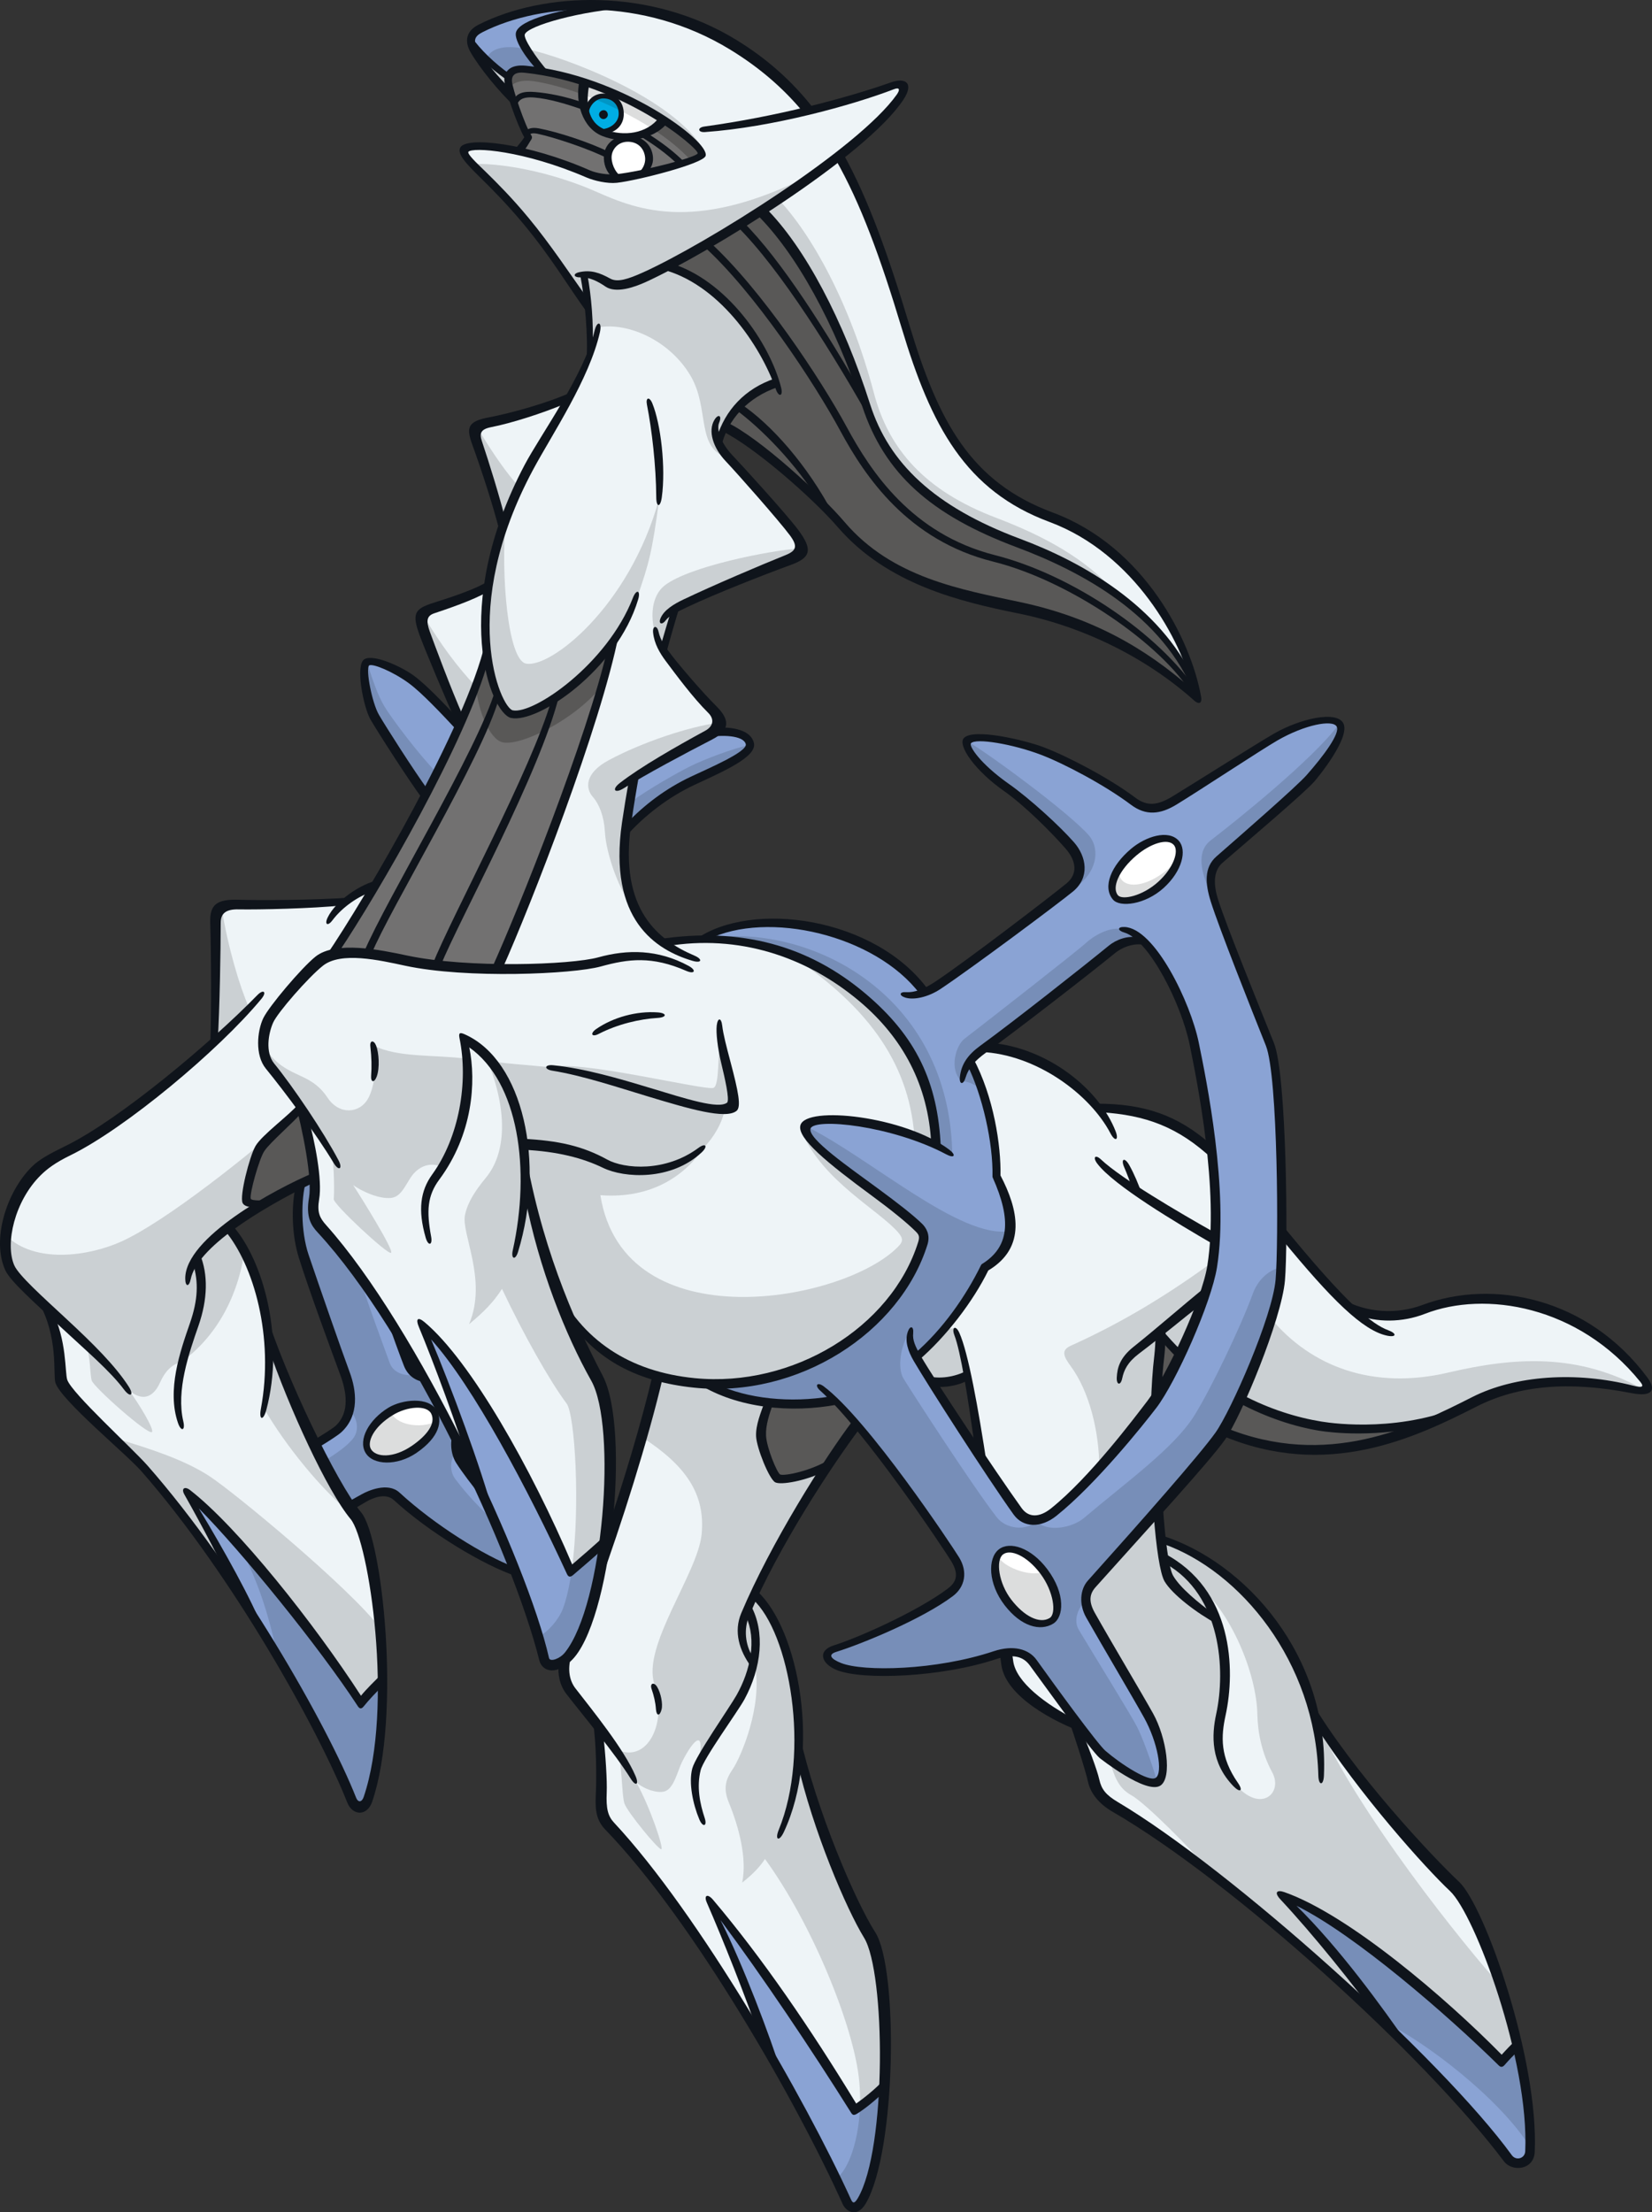 <?xml version="1.0" encoding="UTF-8"?>
<!-- Created with Inkscape (http://www.inkscape.org/) -->
<svg version="1.1" viewBox="0 0 221.15 296.02" xmlns="http://www.w3.org/2000/svg">
 <rect x="0" y="0" width="221.15" height="296.02" fill="#333333" stroke="none"/>
 <path d="m79.735 184.1c2.596 2.759 2.078 18.29 1.095 24.48 1.915-5.532 5.968-19.88 7.122-24.532-5.147-1.479-8.927-4.548-12.381-8.439 0.385 1.317 3.291 7.559 4.164 8.49m56.038-102.99c-10.931-1.938-18.29-4.896-24.243-12.085-2.855-3.432-11.02-9.955-14.451-11.833l-0.976 1.797c1.464 2.529 7.507 8.653 10.362 12.647 1.25 1.745 0.658 2.781-0.976 3.432-3.239 1.294-12.492 4.815-15.102 6.449l-1.553 5.303c1.553 2.529 4.822 6.449 6.368 8.002 1.553 1.553 1.065 2.692-0.569 3.594-2.049 1.124-8.002 4.408-9.881 5.71-3.099 13.882 0 19.103 4.082 21.958 2.123-0.407 3.92-0.407 5.391-0.407 5.71-4.408 21.877-2.611 29.546 7.1l8.409 7.351c7.019 0.488 12.41 4.652 14.94 8.158 5.71-0.488 12.159 2.367 15.102 5.636l9.467 11.02c2.041 2.611 5.554 6.368 8.734 9.711 2.773 2.041 7.758 1.228 10.45 0.414 14.585-4.423 23.674 3.343 28.895 9.223 1.191 1.339 0.895 2.123-1.553 1.635-8.461-1.694-15.398-1.206-24.976 3.587-14.858 7.433-27.512 5.059-38.532-2.529l0.325 15.102 0.414 3.92c11.182 3.587 19.836 16.16 20.486 23.667 2.936 4.659 13.793 18.859 18.201 22.291 4.408 3.424 11.434 24.081 10.613 35.589-0.118 1.708-1.716 2.855-3.262 0.732-10.384-14.2-41.224-40.078-51.837-46.446-2.071-1.242-3.18-2.773-3.513-4.164-0.325-1.39-1.139-4.082-1.952-7.019-7.677-2.773-9.474-6.856-9.637-9.548l-3.506-26.699c-0.414-3.994-0.984-7.588-1.553-10.443-1.553 0.814-3.35 1.058-4.815 0.895l-9.962 5.798c-5.059 6.449-10.694 16.323-13.63 22.772 4.571 4.489 6.368 14.94 5.798 21.145 1.302 5.14 5.791 19.347 9.223 23.918 3.424 4.571 3.587 26.033-0.496 35.67-0.54 1.28-1.546 1.879-2.448 0-8.868-18.556-21.137-38.451-30.774-49.056-1.893-2.093-1.96-3.321-1.96-5.229 0-1.901-0.104-5.88-0.214-8.979-0.976-1.413-2.833-3.432-3.698-4.519-0.873-1.087-1.198-2.123-1.095-4.186-1.302 0.873-2.285 0.651-2.611-0.821-3.365-15.147-14.799-34.339-17.247-39.013-2.448-4.681-7.618-12.247-12.026-17.58-1.302-1.575-1.745-2.67-1.524-3.646 0.214-0.984 0.104-2.174 0.104-3.535-3.321 1.139-9.578 5.273-11.589 6.634 3.261 3.705 4.955 9.637 5.495 14.533 1.524 4.622 6.693 17.905 10.998 23.349 4.815 6.094 5.17 27.749 2.611 38.088-0.54 2.174-2.123 1.797-2.781 0.111-6.035-15.59-21.707-36.676-26.499-42.718-1.782-2.248-5.769-5.821-11.101-11.16-1.065-1.058-1.361-1.738-1.309-3.698 0.059-1.96-0.651-5.221-1.686-7.832-1.087-0.984-3.424-3.543-4.622-4.844-2.64-2.877 0.111-8.601 1.25-10.998 1.146-2.389 4.082-4.186 7.181-5.547 3.106-1.361 13.771-9.688 18.504-14.045 0.325-4.511 0.274-12.565 0.274-15.834 0-2.618 1.361-2.663 3.92-2.559 2.552 0.111 10.554-0.214 13.438-0.377 1.146-1.146 2.936-1.849 3.92-2.019 2.936-4.785 7.344-13.327 11.589-21.98-1.472-3.21-4.408-10.827-5.111-12.625-0.71-1.797 0.762-2.618 2.123-2.943 1.353-0.325 4.948-1.79 6.53-2.552 0.266-2.396 1.353-6.042 2.012-8.328-0.821-2.67-2.559-8.542-3.373-11.212-0.525-1.694-0.059-2.123 1.302-2.448 1.361-0.325 8.002-2.174 10.938-3.269 0.814-1.464 2.123-4.023 2.833-5.71 0-1.146-0.059-4.733-0.163-6.501-4.245-6.205-8.897-12.654-11.678-15.265-2.145-2.026-5.059-4.822-4.896-5.717 0.163-0.895 4.977-0.569 7.181 0l1.39-1.879c-0.569-0.976-1.553-3.513-2.123-4.977-1.879-1.716-4.245-4.815-5.059-6.124-0.821-1.309-0.651-2.773 0.488-3.35 7.085-3.543 13.386-3.587 19.998-2.855 10.85 1.206 19.673 8.165 24.081 13.793 4.001-0.976 9.06-2.448 10.938-3.18s2.204 0.325 1.553 1.309c-1.952 2.921-5.717 5.954-8.357 8.076 4.356 7.618 7.078 16.981 9.363 24.487 3.225 10.606 7.832 19.924 19.155 23.733 11.094 3.728 18.881 17.632 19.429 24.266-7.973-7.425-18.038-11.182-24.487-12.321" fill="#eef4f7"/>
 <path d="m49.163 240.94c1.494-3.491 2.056-9.999 2.034-15.997-1.072 1.006-2.189 2.086-2.796 2.855-5.473-8.209-14.348-20.353-23.289-28.23 1.664 3.077 4.696 8.557 7.322 14.533 5.377 8.276 11.005 18.083 14.525 26.433 0.614 1.45 1.716 1.553 2.204 0.407" fill="#8AA3D4"/>
 <path d="m201.24 288.26c1.524 2.174 3.698 0.769 3.698-0.651 0-2.123-0.473-7.84-1.79-13.941l-2.3 2.004c-8.868-10.332-23.496-19.562-29.073-22.032 6.249 6.523 10.502 11.759 13.224 16.84 6.508 6.153 12.514 12.455 16.241 17.78" fill="#8AA3D4"/>
 <path d="m89.133 35.537c3.942-1.849 9.578-5.332 12.847-7.403 5.332 5.658 10.524 15.753 13.549 24.739 3.402 10.11 8.468 15.028 21.137 19.917 6.775 2.611 21.226 9.873 23.593 20.649-5.059-4.815-13.549-9.962-21.145-11.427-7.588-1.472-18.933-3.92-24.894-10.043-5.961-6.124-11.589-12.077-17.143-14.777 0.821-1.708 3.106-4.815 6.856-5.791-1.139-4.164-6.582-13.608-14.799-15.864" fill="#595857"/>
 <path d="m93.881 20.744c0.51-2.485-14.259-10.968-23.474-11.463-1.915-0.104-2.722 0.725-2.293 2.152 0.414 1.376 1.679 5.34 2.603 6.915l-1.235 1.849c2.293 0.584 6.597 1.871 9.171 3.047 1.132 0.51 2.529 0.947 4.378 0.651 2.123-0.348 10.643-2.16 10.85-3.151" fill="#727171"/>
 <path d="m65.243 87.398c-3.261 9.629-12.247 28.326-20.812 40.403 1.952-0.569 3.587-0.569 6.198 0.081 2.618 0.658 12.003 1.96 16.005 1.716 4.164-9.629 13.63-33.873 15.428-43.672-3.757 5.473-11.434 10.288-13.468 9.637-2.041-0.658-3.188-5.554-3.35-8.165" fill="#727171"/>
 <g fill="#8AA3D4">
  <path d="m95.008 254.45c1.871 4.179 6.138 14.059 8.098 20.553 2.492 4.275 8.121 14.119 10.051 19.163 0.532 1.39 1.339 2.071 2.448 0 1.109-2.078 2.626-9.459 2.803-15.154-0.799 1.065-2.581 2.485-3.824 3.114-5.517-8.453-13.616-21.004-19.577-27.675"/>
  <path d="m81.185 206.17c-1.642 1.383-3.683 3.217-4.534 4.008-5.059-11.634-15.243-29.11-20.309-32.919 2.566 5.584 6.775 17.743 8.283 22.868 2.167 4.659 6.641 15.272 8.017 21.093 0.436 1.842 1.908 2.063 3.373 0.54 1.472-1.524 3.861-7.559 5.17-15.59"/>
  <path d="m42.114 157.6c-0.71 0.244-1.006 0.385-1.901 0.873-0.577 3.18-0.74 6.035 0.569 10.036 1.302 4.001 4.504 12.595 5.465 15.346 1.146 3.269 0.954 6.967-3.942 9.334 1.39 2.692 3.099 6.257 4.489 8.542 1.472-0.895 4.438-3.099 6.39-1.383 1.96 1.716 11.02 8.816 16.981 10.288-1.139-2.943-2.855-7.514-4.001-9.393-1.383-1.464-3.506-4.327-4.245-5.384-0.732-1.065-0.924-2.345-0.814-3.373-1.139-1.879-3.779-7.27-4.356-8.165-0.865 0.111-1.605-0.791-2.093-1.93-0.488-1.146-1.524-3.868-2.256-5.747-2.285-3.424-6.996-9.792-8.379-11.264-1.39-1.464-2.285-3.483-2.123-4.785 0.163-1.309 0.348-2.1 0.214-2.995"/>
  <path d="m122.55 181.44c2.529 3.92 11.523 17.868 13.549 20.568 0.74 0.984 2.633 2.248 4.571 0.577 5.88-5.066 11.759-12.003 14.451-15.842 2.692-3.831 6.693-12.891 7.344-18.282 0.902-7.425-0.976-24.569-2.936-30.53s-4.408-10.369-6.693-12.159c-1.635-0.081-2.855 0.407-4.733 1.96-4.652 3.831-16.737 12.403-18.127 14.444 1.96 3.432 3.269 9.223 3.35 15.102 2.367 4.571 3.513 8.897-1.39 12.329-1.96 4.245-5.954 9.304-9.385 11.833m0.976-48.65c3.188-1.065 16.981-11.759 19.347-13.793 2.367-2.041 1.553-3.92 0.488-5.473-1.509-2.204-6.279-6.53-9.304-8.572-3.018-2.041-4.815-4.977-4.489-5.628 0.673-1.346 6.205 0 8.979 0.814 2.781 0.814 11.182 5.465 13.061 6.937 1.879 1.472 3.92 1.065 6.368-0.407 2.448-1.472 9.637-6.042 12.654-8.002 3.018-1.96 7.921-2.936 8.653-1.716 0.732 1.228-2.448 5.717-3.676 7.189-1.22 1.464-10.613 9.467-12.159 10.776-1.553 1.302-1.635 3.912-0.984 5.547 1.353 3.38 5.88 15.916 7.514 19.103 1.627 3.18 2.041 26.936 1.546 31.587-0.488 4.652-5.465 16.818-7.751 20.412-2.285 3.587-16.167 18.526-17.306 19.917-1.146 1.383-1.309 3.18-0.325 4.815 1.302 2.174 5.872 10.288 7.751 13.468 1.879 3.188 2.123 7.921 1.065 8.572-1.065 0.651-5.473-2.041-7.351-3.676-1.871-1.627-7.832-10.28-9.06-11.915-1.22-1.635-3.099-2.123-5.465-1.309-6.834 2.359-15.834 3.106-21.226 1.39-1.952-0.621-1.146-1.975 0.244-2.448 4.815-1.635 11.345-4.815 15.102-7.27 2.108-1.368 1.309-3.424 0.651-4.489-2.988-4.852-11.427-16.892-16.404-21.381-6.368 1.708-14.777-0.325-15.997-2.041 15.916 0.163 25.22-10.776 27.912-18.371 0.584-1.627-0.244-2.448-0.895-3.099-3.143-3.143-15.428-10.613-14.451-12.98 0.791-1.908 12.654-0.407 17.143 2.285-0.488-16.323-15.997-27.675-30.693-27.342 8.49-5.798 25.878 0.569 29.058 7.1"/>
 </g>
 <path d="m78.189 10.814c-0.429 2.396-0.244 5.465 2.337 6.819 2.574 1.353 6.02 0.984 8.232-1.657-2.707-1.782-7.499-3.994-10.569-5.162" fill="#fff"/>
 <path d="m85.929 23.346c1.842-1.294 0.858-5.096-1.842-4.852-3.609 0.325-3.01 4.179-1.413 5.34 0.673-0.059 2.581-0.362 3.254-0.488" fill="#fff"/>
 <path d="m78.419 15.172c0.155-1.339 1.568-2.729 3.136-2.263 1.568 0.466 1.701 2.13 1.568 2.781-0.2 1.028-0.947 1.745-2.418 2.026-0.976-0.51-1.871-1.487-2.285-2.544" fill="#00ade3"/>
 <path d="m157.45 112.79c-0.954-1.228-4.12-0.333-5.791 1.302s-3.75 4.356-2.345 5.939c1.191 1.339 4.349 0.074 6.057-1.597 1.708-1.671 3.269-4.12 2.078-5.643" fill="#fff"/>
 <g fill="#8AA3D4">
  <path d="m61.431 96.991c-2.396-2.544-5.014-5.096-6.138-5.991-1.124-0.902-4.859-3.091-6.072-2.396-0.518 0.296-0.599 4.489 0.68 6.886 1.272 2.396 5.088 8.165 6.886 10.709 1.575-2.618 3.52-6.434 4.645-9.208"/>
  <path d="m95.508 97.889c1.42-0.148 4.718 0.377 4.94 1.649 0.229 1.272-2.588 2.773-4.718 3.594-2.921 1.124-7.484 3.217-11.907 7.862 0.377-2.093 0.584-4.741 0.932-6.863 3.114-1.901 7.462-4.223 10.753-6.242"/>
  <path d="m81.653 0.662c-3.971-0.059-11.353 0.244-17.151 3.143-1.109 0.555-1.605 1.272-1.272 2.204 1.597 1.605 3.417 3.254 4.911 4.304 0.052-0.828 0.991-1.546 4.467-0.717-1.435-1.871-2.951-4.341-2.759-5.184 0.274-1.213 6.176-3.032 11.804-3.75"/>
 </g>
 <path d="m66.495 203.91c-3.313-3.077-4.785-4.992-5.554-6.013-0.799-1.072-0.71-2.64 0.155-3.75-0.096-0.814-0.436-0.836-0.044-1.886-1.228-2.182-2.796-5.207-4.297-7.943-0.481 0.133-0.288 0.022-1.109-0.318-1.79 0.17-3.054-0.444-3.483-1.642-0.991-2.773-2.773-7.418-4.223-12.026-0.695-1.198-4.038-5.414-5.059-6.368-1.028-0.954-0.851-2.618-0.71-3.646 0.133-1.021-0.007-1.79-0.059-2.722l-1.768 0.643c-0.887 3.35-0.481 7.314 0.407 10.184s4.105 11.885 5.673 16.056c0.599 1.583 0.68 2.966 0.377 4.149 0.991 1.072 1.294 2.544 0.614 3.639-0.599 0.969-2.367 2.241-3.994 3.202 1.117 2.211 2.47 4.645 3.565 6.183 3.417-2.256 5.384-2.078 6.886-0.777 4.319 3.735 12.122 8.801 15.132 9.341-0.836-2.086-1.893-4.8-2.507-6.309" fill="#778EB8"/>
 <path d="m167.71 173.11c-1.627 4.467-5.658 12.846-7.84 16.323-2.7 4.327-9.141 8.927-14.799 13.719-1.472 1.242-4.815 1.96-6.36 0.399-1.39 1.398-4.09 0.998-5.258-0.503-3.321-4.26-11.782-17.373-12.528-18.63-0.754-1.25-0.503-4.341 0.998-6.427-0.251 0.998 0.251 2.588 0.865 3.506 4.94-4.031 7.669-9.296 9.038-12.026 2.47-1.368 3.188-3.062 3.38-4.748-6.567 1.169-18.793-9.822-27.143-13.926-1.331 1.768 10.317 9.659 14.481 12.928 1.235 0.969 1.22 1.716 0.976 2.692-2.278 9.126-14.444 19.429-28.733 18.608 5.391 3.269 12.492 3.269 16.655 2.285 6.035 5.391 12.654 15.679 16.323 21.145 1.316 1.952 0.984 3.188-0.407 4.489-2.566 2.411-10.857 5.961-15.509 7.596-1.346 0.466-1.39 1.383 0 2.204 4.408 2.588 17.632 0.081 22.202-1.472 2.1-0.717 3.838 0.569 4.733 1.797 2.174 2.958 6.826 9.733 8.409 11.427 1.176 1.25 6.242 4.593 7.714 3.905-0.762-2.648-1.99-5.991-2.736-7.418-0.895-1.708-5.303-8.816-7.751-12.891-0.666-1.109-0.303-2.633 0.814-3.838-0.081-0.821 0.584-1.842 1.472-2.833 4.364-4.881 14.096-15.664 17.143-19.909 3.054-4.245 7.884-18.615 7.78-21.884-1.087 0-3.047 1.087-3.92 3.483" fill="#778EB8"/>
 <path d="m64.917 8.87c0.976 1.309 2.5 2.833 3.594 3.646-0.37-1.043-0.444-1.753-0.34-2.241-1.183-0.777-2.16-1.56-3.054-2.411-0.126 0.311-0.192 0.651-0.2 1.006" fill="#cbd0d3"/>
 <path d="m94.303 20.217c-4.082-7.181-18.881-12.625-23.674-13.63-0.044-0.015-0.089-0.015-0.141-0.03 0.525 0.88 1.242 1.982 2.041 2.995 8.032 1.302 17.868 6.886 21.773 10.665" fill="#cbd0d3"/>
 <path d="m71.121 9.361c0.459 0.044 0.932 0.111 1.413 0.192-0.799-1.013-1.516-2.115-2.041-2.995-3.365-0.673-4.881 0.074-5.377 1.309 0.895 0.851 1.871 1.627 3.054 2.411 0.274-1.257 1.775-1.035 2.951-0.917" fill="#778EB8"/>
 <g fill="#cbd0d3">
  <path d="m137.81 73.195c-6.183-2.271-18.364-7.263-21.958-19.103-3.594-11.833-7.921-19.177-13.956-25.959l2.256-1.524c4.46 4.681 9.659 13.941 12.846 26.018 1.967 7.462 6.782 13.024 16.323 16.648 6.53 2.485 12.018 5.495 15.938 9.94-3.136-2.093-8.261-4.844-11.449-6.02"/>
  <path d="m96.317 59.263c1.198-5.007 5.769-7.403 7.618-8.054-2.5-8.054-9.578-13.823-14.259-15.672 8.165-4.681 16.33-9.799 20.028-12.736-16.219 8.601-24.273 5.332-29.931 2.833-4.718-2.093-11.316-3.809-16.544-3.705 6.205 5.991 10.561 11.759 15.568 19.052 0.214 1.413 0.325 3.698 0.429 5.872 0.385-1.169 0.71-2.063 0.873-3.047 4.082-0.732 9.614 1.849 12.329 6.449 2.692 4.571 0.569 9.799 5.221 11.101z"/>
  <path d="m67.692 69.603c-0.651 7.425 0.303 18.63 2.692 19.185 3.188 0.732 13.882-7.514 17.876-22.121-0.976 7.425-1.427 8.757-2.855 12.98-3.261 9.629-14.281 16.892-16.899 15.916-3.047-1.146-6.035-13.793-0.814-25.959"/>
  <path d="m56.734 82.453c2.33 3.912 4.652 6.982 6.982 9.415-0.318 0.74-1.139 2.973-1.945 4.763-1.967-4.556-4.822-10.48-5.037-14.178"/>
  <path d="m63.927 57.278c2.115 3.491 3.809 5.924 5.606 7.936-0.422 1.058-1.376 3.173-2.012 4.866-1.694-5.184-4.016-11.641-3.594-12.802"/>
  <path d="m107.19 73.357c-4.23 0.318-14.91 2.433-18.194 4.97-2.33 1.797-2.012 6.242-0.214 8.461 0.532-1.901 1.058-3.698 1.59-5.288 5.391-3.276 16.5-6.242 16.818-8.143"/>
  <path d="m84.87 121.59c-1.797-4.866-1.59-9.94 0-17.454 4.334-3.387 11.441-5.843 11.338-7.433-4.023 0.547-10.191 2.596-14.695 5.007-3.402 1.819-3.062 3.898-2.174 4.896 0.873 0.984 1.524 2.618 1.635 4.681 0.163 3.077 2.063 8.276 3.898 10.302"/>
 </g>
 <g fill="#595857">
  <path d="m147.12 77.848c2.773 3.099 5.14 6.449 6.449 10.369-5.991-3.483-12.299-6.316-19.591-7.403-7.292-1.087-15.457-4.134-21.226-10.554-5.769-6.427-11.641-10.998-15.561-13.061 0.54-1.745 2.611-4.681 6.745-5.991-0.865-4.245-6.967-13.165-14.688-15.672 4.674-2.396 9.74-5.221 12.647-7.403 5.525 6.101 10.421 14.481 13.475 24.495 3.047 10.007 8.431 15.087 20.649 19.917 4.134 1.627 7.507 2.936 11.101 5.303"/>
  <path d="m88.871 16.011c-0.473 0.488-1.021 0.887-1.56 1.206 1.982 1.287 3.779 2.714 5.162 4.245 0.71-0.2 1.472-0.606 1.472-0.91 0-0.2-1.79-2.315-5.074-4.541"/>
  <path d="m71.121 9.361c-2.389-0.274-3.454 0.636-3.003 2.367 0.666-0.71 1.723-1.095 3.299-0.865 1.864 0.266 4.245 0.917 6.782 1.849 0.007-0.496 0.044-1.021 0.104-1.583-4.223-1.42-6.235-1.657-7.181-1.768"/>
 </g>
 <path d="m88.871 16.011c-2.189-1.531-7.736-4.312-10.569-4.881-0.059 0.562-0.096 1.087-0.104 1.583 0.444 0.163 0.887 0.34 1.339 0.518 1.339-0.947 3.446-0.237 3.631 1.642 1.427 0.71 2.825 1.494 4.142 2.345 0.54-0.318 1.087-0.717 1.56-1.206" fill="#DCDDDD"/>
 <path d="m79.535 13.232c1.206 0.488 2.426 1.035 3.631 1.642-0.185-1.879-2.293-2.588-3.631-1.642" fill="#0096c5"/>
 <path d="m63.715 91.866c0.259 3.106 1.775 7.048 3.565 7.462 2.478 0.569 9.903-3.143 13.431-7.714 0.422-1.442 0.858-3.18 1.242-5.465-2.833 4.571-10.938 10.036-13.446 9.415-1.309-0.333-2.884-4.903-3.261-8.061-0.658 1.856-0.976 3.054-1.531 4.364" fill="#595857"/>
 <g fill="#cbd0d3">
  <path d="m29.653 121.44c0.895 5.465 2.448 10.613 3.676 13.386-1.39 1.553-3.188 3.269-4.571 4.652 0.325-4.652-0.251-16.729 0.895-18.038"/>
  <path d="m40.21 148.46c-6.53 5.88-18.068 15.021-23.999 17.683-4.275 1.923-11.537 3.047-15.457-0.865 0 2.174-0.081 3.986 0.873 5.007 1.745 1.849 7.943 7.721 9.903 9.467 0.577 1.93 0.518 4.082 0.74 4.955 0.214 0.865 7.588 7.396 8.076 6.908 0.325-0.325-1.738-3.809-3.151-5.658 1.627 1.479 3.225 1.302 4.238-0.984 0.658-1.464 1.531-2.389 2.833-2.722 4.63-3.313 7.618-8.705 8.49-15.013-0.814-1.309-1.309-2.182-2.071-3.047 3.92-2.833 7.455-4.903 11.375-6.368-0.052-2.884-0.814-6.752-1.849-9.363"/>
  <path d="m35.344 188.48c2.847 4.874 7.64 10.887 12.026 14.385-3.165-5.199-9.097-16.5-11.456-24.303 0.244 3.417 0.163 6.427-0.569 9.918"/>
  <path d="m48.401 227.8c0.606-0.769 1.723-1.849 2.796-2.855-0.015-2.552-0.126-5.007-0.318-7.1-4.09-5.391-19.518-18.157-22.86-20.331-3.336-2.174-7.891-3.654-12.321-4.977 1.708 1.797 3.18 3.676 4.733 5.303 2.751 2.899 7.277 8.993 12.003 16.263-2.626-5.976-5.658-11.456-7.322-14.533 8.941 7.877 17.816 20.02 23.289 28.23"/>
 </g>
 <path d="m31.694 206.17c2.855 5.303 4.164 9.548 5.384 15.021 2.862 4.652 7.913 14.207 9.718 19.103 0.569 1.546 2.137 1.775 2.611 0.244 1.309-4.245 1.79-10.613 1.79-15.59-1.058 0.895-2.086 1.952-2.796 2.855-3.809-5.636-10.909-14.888-16.707-21.633" fill="#778EB8"/>
 <path d="m116 258.07c-2.685-4.327-7.093-15.997-8.993-22.742-0.17-10.384-1.56-18.334-6.138-22.054-1.731 3.025-2.596 6.138 0.17 9.511 1.109 5.362-1.827 12.299-2.981 13.993-0.932 1.361-1.257 2.544-0.496 4.408 1.361 3.321 2.455 7.462 1.797 10.724 1.524-1.198 2.396-2.174 3.047-3.158 6.205 8.49 11.974 22.476 12.625 29.82 0.104 1.124 0.126 2.189 0.096 3.195 0.984-0.68 2.211-1.568 3.358-2.426 0.525-9.304-0.754-18.482-2.485-21.27" fill="#cbd0d3"/>
 <path d="m111.77 291.47c0.695 1.405 1.117 2.226 1.464 2.833 0.725 1.28 1.901 1.035 2.507-0.518 1.62-4.156 2.455-9.319 2.744-14.451-1.146 0.858-2.374 1.745-3.358 2.433-0.17 5.621-2.115 9.43-3.358 9.703" fill="#778EB8"/>
 <path d="m82.712 234.17c0.584 2.352 0.525 6.028 0.873 7.13 0.34 1.102 4.571 6.257 4.948 6.146 0.348-0.096-1.524-5.71-3.373-8.979 1.087 0.984 2.803 1.494 3.757 1.257 1.302-0.333 1.79-2.766 2.367-3.92 1.635-3.269 3.261-4.652 2.123 0.407 2.145-4.216 7.484-10.857 7.484-13.904-1.96-1.635-1.642-5.229-0.547-7.618 2.396-5.229 8.054-15.894 14.259-24.162-0.984-1.309-1.849-2.426-2.833-3.291-3.831 0.732-12.24 1.058-16.973-2.204-1.716-0.081-5.147-0.414-6.782-0.984-0.407 2.345-1.383 5.717-2.145 8.217 5.887 3.772 8.594 7.618 8.054 13.061-0.525 5.221-8.032 14.991-6.316 20.028 1.745 5.118-0.873 10.554-4.896 8.816" fill="#cbd0d3"/>
 <path d="m102.93 187.62c-0.488 1.472-1.228 3.247-1.013 4.563s1.56 5.088 2.211 5.517c0.643 0.429 4.134-0.244 6.494-1.405 1.191-1.686 2.907-4.23 4.193-5.643-0.976-1.072-2.137-2.389-3.151-3.336-2.544 0.547-5.147 0.762-8.734 0.303" fill="#595857"/>
 <g fill="#cbd0d3">
  <path d="m165.65 239.07c3.262 3.498 6.124 0.791 4.659-1.915-1.376-2.544-1.938-5.266-1.99-7.773-0.118-5.576-3.646-13.926-8.113-17.41 3.483 5.332 4.467 10.776 3.594 15.997-0.725 4.349-1.198 7.84 1.849 11.101m6.124 14.577c6.249 6.523 10.228 11.545 12.943 16.626-9.341-8.823-19.148-16.907-22.55-19.665-2.773-3.269-8.927-9.415-10.717-10.391-1.797-0.984-2.293-2.618-2.943-4.741 2.995 2.071 5.821 3.38 6.582 2.833 0.769-0.547 0.984-3.483-0.325-6.745-1.302-3.269-7.729-13.823-8.705-15.568-0.976-1.738-0.651-3.262 0.214-4.245 1.612-1.805 6.641-7.292 8.816-9.688l0.222 3.809c12.839 4.681 19.481 16.441 20.893 24.169 5.229 12.188 20.028 30.582 24.709 35.692 0.924 2.544 1.657 5.281 2.233 7.936l-2.3 2.012c-8.868-10.332-23.496-19.562-29.073-22.032"/>
  <path d="m162.49 168.76c-5.991 4.356-12.026 8.106-19.155 11.316-1.316 0.592-0.969 1.42 0 2.729 2.441 3.313 3.831 8.631 3.831 13.771 2.81-3.262 6.42-7.936 7.625-9.452 0.126-2.847 0.126-6.368 0.488-8.609 0.636 0.636 1.827 1.827 2.877 2.81 1.479-3.58 2.981-7.581 4.334-12.565"/>
  <path d="m170.11 176.38c5.414 6.53 13.741 9.629 23.726 7.292 8.816-2.063 17.417-2.722 26.447 2.396-6.878-1.361-14.895-2.389-21.492 0.843-7.677 3.757-18.778 7.669-32.815 0.081 1.635-3.513 2.803-6.368 4.134-10.613"/>
 </g>
 <path d="m158 181.22-2.892-3.032-0.355 8.675c0.991-1.413 2.47-3.742 3.247-5.643" fill="#595857"/>
 <path d="m165.97 186.99c-0.496 1.635-1.413 3.535-2.115 4.526 7.196 3.247 17.698 3.668 27.645-1.272-6.775 1.198-16.714 2.026-25.53-3.254" fill="#595857"/>
 <g fill="#cbd0d3">
  <path d="m80.371 159.93c3.158 19.747 32.837 14.281 39.937 6.804 0.503-0.532 0.673-0.947-0.037-1.782-2.552-3.003-10.073-6.841-12.943-13.497 2.722 3.543 11.33 9.089 15.302 12.484 0.858 0.732 1.117 1.25 0.732 2.884-1.716 7.263-13.305 18.941-27.756 18.282-11.885-0.532-16.892-5.059-20.649-10.85-1.96-5.961-3.838-12.654-4.652-16.981 0-1.309 0.081-2.862-0.081-4.164 3.099 0.163 6.309 0.444 9.792 2.123 4.408 2.123 10.288 1.819 14.23-1.716-2.418 3.646-6.893 6.937-13.875 6.412"/>
  <path d="m73.406 142.85c3.513-1.25 21.182 3.195 22.136 2.707 0.754-0.392 0.555-4.23 0.88-7.492 0.658 3.313 1.287 6.316 1.745 7.995 0.444 1.612 0.266 2.626-1.871 2.404-5.236-0.562-16.374-4.926-22.89-5.613"/>
  <path d="m127.81 177.73c0.784 1.775 1.487 4.371 1.753 6.235-1.22 0.74-3.343 1.146-4.896 0.821-0.814-1.228-1.464-2.204-2.123-3.188 1.938-1.671 2.574-2.315 3.883-3.868 0.451 0.052 0.858 0.074 1.383 0"/>
 </g>
 <path d="m185.43 270.64c5.318 2.529 15.198 10.051 19.34 16.552 0.081-5.066-0.784-9.896-1.635-13.527l-2.167 2.211c-5.318-5.998-19.31-18.208-29.199-22.232 3.609 3.824 9.607 11.086 13.66 16.996" fill="#778EB8"/>
 <path d="m105.26 127.43c10.532 6.826 16.323 14.474 17.136 24.428 0.969 0.362 1.782 0.688 2.84 1.257-0.244-8.409-5.14-19.754-19.976-25.686" fill="#cbd0d3"/>
 <path d="m80.208 184.76c-2.833-4.896-8.816-17.632-9.792-27.209-0.222-7.078-2.293-14.148-5.665-16.87 3.594 8.165 2.833 13.823 0.325 16.87-1.464 1.782-2.448 3.276-2.825 5.007-0.547 2.5 3.047 8.705 0.54 14.636 1.96-1.635 3.269-2.936 4.408-4.733 2.884 6.094 6.368 12.299 8.653 15.346 1.117 1.487 1.849 13.756 0.703 22.18 1.479-1.169 2.892-2.367 4.526-3.757 0.924-7.041 1.575-17.232-0.873-21.47" fill="#cbd0d3"/>
 <path d="m81.084 206.22c-1.642 1.39-3.047 2.588-4.534 3.764-0.281 2.041-0.666 3.861-1.183 5.244-0.547 1.45-1.982 3.136-3.114 3.646 0.17 1.035 0.399 1.901 0.606 2.833 0.274 1.191 1.25 1.79 2.67 0.377 2.396-2.396 4.364-7.729 5.554-15.864" fill="#778EB8"/>
 <path d="m89.409 146.84c-3.454-1.309-9.718-3.032-14.311-3.824-2.071-0.355-4.696-0.436-8.956-0.924 2.123 3.594 3.343 5.636 3.757 10.776 3.018 0.163 7.692 0.814 10.362 2.611 3.158 2.123 10.931 1.161 13.985-1.96 1.361-1.383 2.507-3.424 2.751-5.059-1.716 0.163-4.319-0.385-7.588-1.62" fill="#cbd0d3"/>
 <path d="m62.359 141.66c-4.031-0.547-9.141-0.111-12.299-1.745 0.436 2.507 0.089 5.451-0.747 7.011-1.109 2.086-3.883 2.33-5.458-0.037-2.566-3.853-5.702-2.278-8.712-7.137-0.229 2.773 5.236 7.366 9.289 14.503 0.325 2.041 0.325 5.554 0.244 6.205-0.081 0.651 7.181 7.433 7.669 7.181 0.488-0.244-4.164-7.669-5.059-9.06 1.139 0.821 3.424 1.879 5.059 1.716 1.635-0.163 2.123-2.448 3.269-3.506 1.139-1.065 2.448-1.146 3.506-0.658 2.588-2.936 4.112-10.339 3.239-14.474" fill="#cbd0d3"/>
 <g fill="#778EB8">
  <path d="m49.11 88.57c0.843 2.618 1.405 4.341 2.337 5.931 0.939 1.59 4.733 6.612 7.019 8.897l-1.383 2.936c-2.367-2.936-6.449-9.223-7.27-11.02-0.814-1.797-1.405-5.902-0.703-6.745"/>
  <path d="m100.38 99.679c-2.108 0.407-6.161 1.945-7.943 2.84-1.782 0.887-5.51 2.995-8.098 4.859l-0.569 3.321c2.108-1.945 5.428-4.371 6.804-5.184 1.383-0.814 9.319-3.89 9.807-5.835"/>
  <path d="m95.128 125.46c13.697-1.745 31.913 7.721 32.349 28.851l-2.233-1.198c-0.621-18.475-19.325-27.978-30.116-27.653"/>
  <path d="m149.98 124.29c-1.583-0.192-3.52 0.88-4.667 1.938s-12.994 10.302-16.204 12.773c-1.146 0.88-2.123 4.112-0.362 5.702 0.954-0.03 2.012 0.488 2.833 1.413-0.436-1.309-1.035-2.884-1.745-4.031 2.345-2.552 15.235-11.693 17.964-14.311 1.413-1.361 3.151-2.174 5.059-1.96-0.762-0.703-1.56-1.361-2.877-1.524"/>
  <path d="m144.47 118.36c2.611-2.16 2.633-5.044 1.294-6.582-2.788-3.18-14.178-11.493-16.374-12.639 0.436 1.346 1.686 3.616 4.186 5.318 2.492 1.701 7.573 6.035 9.533 8.513 0.851 1.08 1.76 3.01 1.361 5.391"/>
  <path d="m161.75 118.78c-1.161-2.648-1.376-5.029 0.311-6.323 3.239-2.478 13.623-10.776 17.136-15.487 0.74 0.281-0.791 4.142-3.291 6.634-2.492 2.5-9.178 8.476-11.456 10.332-0.91 0.74-2.418 3.254-2.7 4.844"/>
 </g>
 <path d="m149.79 116.26c-0.288 3.084 4.171 2.914 7.943-1.316-0.74 2.463-4.031 6.094-7.655 5.488-1.376-0.229-1.605-2.226-0.288-4.171" fill="#DCDDDD"/>
 <path d="m40.312 148.26c-1.183 1.095-4.948 4.304-5.569 5.539-0.614 1.235-2.233 6.449-1.657 6.945 0.2 0.17 1.043 0.451 1.856 0.473 1.908-1.006 5.428-2.892 7.026-3.543-0.192-2.389-0.814-6.797-1.657-9.415" fill="#595857"/>
 <path d="m134.16 207.53c-1.42 0.961-1.191 4.474 0.732 6.782 1.93 2.308 4.319 3.476 5.784 2.552 1.464-0.917 0.732-4.423-0.599-6.183-1.331-1.768-4.312-4.238-5.917-3.151" fill="#fff"/>
 <path d="m133.6 208.17c0.392 1.339 4.208 2.973 6.138 2.13 2.278 2.973 2.773 6.93-0.54 6.93-4.216 0-7.285-7.477-5.599-9.06" fill="#DCDDDD"/>
 <path d="m58.114 188.89c-0.821-1.39-3.92-1.309-6.042 0.163-2.123 1.472-3.646 3.809-2.773 5.17s4.082 1.146 5.983-0.163c1.908-1.309 3.92-3.321 2.833-5.17" fill="#fff"/>
 <path d="m52.354 188.92c0.496 1.657 3.809 2.374 6.065 1.272-0.385 1.982-3.254 4.903-6.671 5.014-3.417 0.111-4.023-3.801 0.606-6.286" fill="#DCDDDD"/>
 <g fill="#0f141b">
  <path d="m80.814 14.745c-0.362 0-0.621 0.296-0.621 0.584 0 0.266 0.222 0.584 0.562 0.606 0.311 0.015 0.592-0.251 0.614-0.54 0.015-0.303-0.192-0.651-0.555-0.651"/>
  <path d="m81.447 20.299c-2.626-1.294-6.819-2.655-9.311-3.121-0.939-0.177-1.575 0.03-1.805 0.466l0.385 0.777c0.059-0.547 0.459-0.688 1.265-0.518 2.189 0.466 6.989 2.049 9.474 3.35z"/>
  <path d="m111.84 21.299c3.387 5.924 6.05 13.261 8.868 22.609 3.942 13.113 8.52 21.751 19.791 25.937 11.397 4.238 17.698 15.931 19.163 22.454-6.346-5.636-13.542-9.688-23.016-11.715-7.943-1.701-17.24-3.254-23.615-10.768-3.025-3.565-11.382-11.271-15.753-13.312l-0.532 1.22c4.127 2.034 11.87 8.727 15.45 12.861 6.627 7.64 16.404 9.933 24.132 11.5 8.749 1.768 17.173 5.954 23.541 11.663 0.54 0.481 1.095 0.481 0.917-0.532-1.324-7.433-7.514-20.05-19.858-24.635-10.983-4.075-15.28-12.107-19.163-24.998-2.833-9.408-5.503-16.944-8.912-23.06z"/>
  <path d="m108.93 14.549c-2.84-3.639-6.198-6.664-10.391-9.23-11.574-7.085-25.841-6.383-34.457-2.026-1.79 0.902-1.871 2.33-1.087 3.698 1.161 2.034 3.794 5.295 5.909 7.248l-0.407-2.137c-1.819-1.819-3.587-3.898-4.571-5.613-0.592-1.035-0.414-1.642 0.666-2.182 7.906-4.001 21.477-4.815 33.163 2.337 3.868 2.367 7.026 5.081 9.726 8.313z"/>
  <path d="m68.238 9.909c-1.982-1.39-3.971-3.306-5.096-4.933l0.459 2.1c1.213 1.294 2.766 2.603 4.445 3.75z"/>
  <path d="m80.683 0.583c-5.443 0.614-11.234 2.026-11.619 3.787-0.244 1.124 1.546 3.668 3.003 5.155l1.405 0.163c-1.827-2.078-3.373-4.504-3.225-5.066 0.318-1.161 7.61-3.217 14.141-3.587z"/>
  <path d="m119.3 11.014c-6.116 2.16-15.479 4.608-25.013 5.917-0.954 0.133-0.887 0.806 0.081 0.74 9.023-0.636 19.762-3.602 25.316-5.739 0.769-0.296 0.806 0.096 0.37 0.717-5.155 7.285-25.626 20.043-33.998 23.814-2.012 0.902-3.409 1.346-4.364 0.814-1.42-0.784-2.588-1.198-4.142-0.858-0.932 0.207-0.762 0.732 0.185 0.695 1.198-0.044 2.359 0.569 3.313 1.228 1.39 0.954 3.838 0.104 5.391-0.599 8.409-3.838 29.465-16.788 34.494-24.399 1.472-2.233 0.274-3.003-1.635-2.33"/>
  <path d="m79.314 46.543c0.185-3.173-0.17-7.056-0.666-9.696l-0.961 0.022c0.599 3.121 1.072 8.217 0.821 11.404z"/>
  <path d="m79.595 44.256c-1.398 5.924-7.233 13.919-9.363 17.95-10.11 19.14-4.578 33.274-1.812 33.865 3.55 0.762 14.185-6.434 17.003-15.842 0.377-1.235-0.229-1.45-0.695-0.237-3.446 8.875-13.305 15.627-16.078 15.058-1.649-0.34-7.374-13.431 2.736-32.246 2.529-4.704 7.514-12.085 8.927-18.364 0.311-1.398-0.392-1.575-0.717-0.185"/>
  <path d="m86.603 54.141c0.666 3.373 1.22 8.165 1.25 12.395 0.007 1.39 0.547 1.39 0.74 0.015 0.555-3.986-0.133-9.829-1.272-12.588-0.377-0.917-0.91-0.791-0.717 0.177"/>
  <path d="m88.484 36.006c7.618 1.856 13.29 10.125 15.376 16.078 0.392 1.117 0.998 0.939 0.71-0.2-1.494-5.954-7.285-14.422-14.858-16.685z"/>
  <path d="m96.507 59.916c0.851-3.824 3.668-6.775 7.588-8.106l-0.348-1.169c-4.031 1.353-6.686 4.253-7.788 7.943z"/>
  <path d="m95.622 56.213c-0.865 1.464-0.163 3.713 1.509 5.48 1.635 1.731 7.1 7.921 8.579 9.896 1.124 1.501 0.917 2.108-0.592 2.707-3.336 1.339-9.622 4.016-13.586 5.902-1.331 0.629-2.67 1.435-3.121 2.566-0.296 0.747 0.244 0.88 0.695 0.259 0.459-0.629 1.442-1.102 2.929-1.805 3.735-1.768 10.265-4.327 13.815-5.621 2.692-0.976 3.01-2.019 0.969-4.741-1.568-2.093-7.403-8.498-8.816-9.984-1.427-1.516-2.137-3.365-1.731-4.312 0.414-0.961-0.118-1.25-0.651-0.348"/>
  <path d="m95.372 98.929c2.455-1.265 2.278-2.692 0.51-4.452-1.908-1.893-4.763-5.244-5.894-6.701-0.939-1.22-1.546-2.004-1.834-3.261-0.207-0.902-0.821-0.791-0.725 0.133 0.155 1.501 0.895 2.729 1.694 3.809 1.346 1.797 3.668 4.94 5.68 6.923 0.836 0.821 0.725 1.782-0.377 2.389-3.861 2.1-8.69 4.852-11.449 7.004-1.132 0.873-0.688 1.457 0.51 0.71 2.981-1.879 8.202-4.652 11.885-6.553"/>
  <path d="m89.108 87.691c0.651-2.433 1.294-4.637 1.901-6.612l-1.146 0.584c-0.451 1.464-0.932 3.054-1.42 4.755z"/>
  <path d="m84.167 104.54c-0.318 1.782-0.621 3.624-0.902 5.532-1.893 13.046 4.563 17.055 9.444 18.497 1.22 0.362 1.413-0.2 0.244-0.703-4.704-2.004-10.147-6.035-8.461-17.661 0.333-2.293 0.695-4.504 1.08-6.627z"/>
  <path d="m83.691 112.03c2.515-2.87 5.828-5.399 9.274-7.004 3.831-1.79 8.365-3.735 7.965-5.584-0.385-1.753-2.833-2.241-5.34-2.063l-1.161 1.331c2.16-0.451 5.118-0.318 5.406 0.865 0.244 1.035-5.155 3.306-7.374 4.364-3.225 1.524-6.153 3.676-8.623 6.294z"/>
  <path d="m45.244 127.56c5.436-8.076 17.225-28.459 20.161-39.301l-0.451-2.248c-2.529 11.064-15.871 33.932-21.366 41.986z"/>
  <path d="m62.004 95.861c-1.59-3.557-3.89-9.755-4.452-11.301-0.555-1.524-0.407-2.167 0.599-2.5 1.435-0.481 5.318-1.768 7.226-2.936l0.222-1.546c-1.642 1.265-6.176 2.633-7.618 3.099-2.5 0.806-2.862 1.427-1.797 4.356 0.621 1.701 3.594 8.838 5.192 12.299z"/>
  <path d="m57.352 105.79c-1.967-2.692-5.71-8.564-6.627-10.147-0.932-1.605-1.79-6.094-1.317-6.597 0.459-0.303 3.158 0.799 5.288 2.352 1.701 1.235 4.312 4.001 6.494 6.346l0.577-1.109c-2.197-2.374-4.659-4.977-6.412-6.257-1.575-1.146-5.318-2.906-6.575-2.167-1.265 0.747-0.111 6.464 0.806 8.047 0.947 1.642 5.133 8.172 7.048 10.746z"/>
  <path d="m49.734 127.64c2.389-5.887 14.799-26.203 17.084-34.25l-0.473-1.176c-2.418 8.187-14.474 27.793-17.669 35.293z"/>
  <path d="m58.938 129.31c2.64-6.449 13.379-25.907 15.931-36.313l-1.05 0.666c-2.633 9.23-13.187 28.6-15.953 35.463z"/>
  <path d="m67.225 129.69c3.838-8.527 13.201-32.571 15.613-44.826l-1.472 1.753c-2.759 12.107-11.952 35.086-15.539 42.977z"/>
  <path d="m50.604 117.79c-2.256 0.436-5.658 2.722-6.745 4.992-0.451 0.939 0.022 1.198 0.643 0.362 1.368-1.819 3.535-3.262 5.391-3.861z"/>
  <path d="m29.153 139.1c0.251-3.898 0.392-11.974 0.392-15.62 0-1.294 0.747-1.834 2.396-1.797 2.722 0.052 9.955-0.111 13.867-0.532l1.028-1.043c-4.83 0.348-12.173 0.377-14.843 0.288-3.04-0.104-3.92 0.695-3.853 3.04 0.126 4.097 0.177 11.855 0 16.655z"/>
  <path d="m34.436 133.17c-6.146 6.309-18.423 16.641-25.671 20.176-2.041 0.998-3.528 1.797-4.497 2.766-3.409 3.38-5.414 9.77-3.565 13.845 0.666 1.479 3.853 4.282 7.411 7.596 3.432 3.195 6.627 5.894 8.49 8.387 0.836 1.109 1.376 0.769 0.629-0.399-1.842-2.855-4.822-5.784-8.291-9.008-3.202-2.981-6.464-5.887-7.041-7.24-1.242-2.892 0.059-8.579 3.528-12.018 0.91-0.902 2.012-1.716 3.979-2.677 7.322-3.572 19.865-14.03 25.582-20.938 0.777-0.932 0.288-1.361-0.555-0.488"/>
  <path d="m35.829 180.05c2.84 8.335 8.002 19.503 11.101 23.208 2.47 2.958 5.813 25.264 1.753 37.201-0.244 0.71-0.747 0.769-1.013 0.089-3.846-9.733-15.723-30.552-27.89-44.404-2.1-2.389-10.154-9.696-10.776-11.508-0.325-0.924-0.03-5.377-2.071-9.274l-1.864-1.316c2.825 4.837 1.997 9.91 2.352 10.99 0.791 2.389 9.437 9.474 11.508 11.833 12.114 13.793 23.711 34.605 27.542 44.293 0.732 1.864 2.692 1.879 3.358-0.096 3.912-11.486 1.383-35.278-1.487-38.702-3.284-3.927-10.236-18.467-12.787-26.773z"/>
  <path d="m42.052 156.9c-5.332 2.248-17.277 8.705-17.254 14.185 0 1.109 0.51 1.169 0.732 0.081 0.865-4.23 9.112-9.311 16.567-12.972z"/>
  <path d="m25.857 169.11c0.732 2.448 0.658 4.815-0.436 7.958-1.302 3.757-3.114 8.941-1.59 13.349 0.414 1.198 0.998 1.021 0.71-0.214-0.984-4.142 0.754-9.134 2.026-12.795 1.228-3.528 1.331-6.871 0.185-9.607z"/>
  <path d="m30.102 164.66c3.875 4.615 6.612 14.244 4.822 23.859-0.288 1.524 0.325 1.642 0.725 0.148 2.492-9.356-0.325-20.006-4.571-24.739z"/>
  <path d="m48.672 228.35c-0.325 0.407-0.577 0.251-0.762-0.03-5.192-7.958-15.635-20.782-21.293-26.477 3.358 5.554 7.048 12.166 8.749 16.456l-3.794-5.184c-2.041-4.171-4.245-8.453-6.893-13.142-0.459-0.814 0.059-1.139 0.777-0.577 6.397 4.97 16.611 17.853 22.868 27.512 0.717-0.895 1.805-1.938 2.796-2.936l0.111 1.627c-0.843 0.791-1.908 1.938-2.559 2.751"/>
  <path d="m54.224 129.22c8.239 1.775 22.491 1.132 26.203 0.104 3.728-1.028 6.856-1.413 11.427 0.584 1.146 0.503 1.427-0.067 0.325-0.666-4.105-2.226-8.194-2.219-12.092-1.139-3.646 1.006-17.439 1.487-25.589-0.244-3.587-0.762-9.548-1.997-12.247 0.133-1.886 1.501-6.286 6.715-7.019 8.276-0.791 1.686-1.132 4.896 0.355 6.723 2.5 3.062 6.745 8.734 9.097 12.654 0.666 1.109 1.235 0.769 0.636-0.377-2.004-3.816-6.101-9.873-8.616-12.957-1.213-1.487-0.784-4.016-0.141-5.473 0.606-1.368 4.726-6.079 6.671-7.618 2.418-1.915 7.551-0.74 10.99 0"/>
  <path d="m49.578 140.02c0.17 1.524 0.192 2.707 0.104 3.912-0.067 0.924 0.422 0.998 0.747 0.126 0.429-1.146 0.296-3.195-0.081-4.149-0.311-0.777-0.865-0.717-0.769 0.111"/>
  <path d="m36.319 160.54c-1.058 0.111-2.596 0.17-2.751-0.133-0.2-0.606 1.124-5.369 1.827-6.397 0.836-1.228 3.853-3.757 5.17-5.332l-0.68-0.873c-1.095 1.361-4.852 4.082-5.687 5.554-0.791 1.383-2.167 6.708-1.716 7.618 0.288 0.577 1.39 0.629 2.367 0.569z"/>
  <path d="m80.686 184.09c-4.023-7.662-8.424-17.831-10.598-31.247l0.214 7.425c1.849 9.474 5.369 18.305 8.845 24.48 3.461 6.138 1.657 29.886-3.513 36.365-0.695 0.873-2.012 1.302-2.137 0.747-2.906-12.869-17.602-44.249-29.827-57.916-0.851-0.954-1.25-1.686-0.947-3.476 0.451-2.618-0.584-7.758-1.487-11.049l-1.893-2.574c1.265 4.637 2.455 10.894 2.026 13.401-0.451 2.626 0.281 3.728 1.176 4.689 12.41 13.401 26.1 43.036 29.657 57.251 0.311 1.25 1.923 2.211 4.23 0.067 5.399-5.022 8.017-30.988 4.253-38.162"/>
  <path d="m57.714 165.47c-0.636-3.439-0.503-5.473 1.087-7.625 4.482-6.042 4.97-13.061 4.023-17.691 6.619 4.667 8.217 16.337 5.821 27.143-0.266 1.169 0.34 1.413 0.71 0.2 3.646-11.937 0.703-25.575-7.107-29.08-0.68-0.311-0.887-0.237-0.732 0.518 1.198 5.85-0.03 13.194-3.661 18.223-1.575 2.182-1.945 4.741-0.865 8.468 0.34 1.161 0.939 1.013 0.725-0.155"/>
  <path d="m70.09 153.85c4.511 0.214 7.936 1.109 10.635 2.418 2.855 1.39 9.126 1.745 13.194-2.056 0.902-0.843 0.562-1.339-0.429-0.606-4.408 3.262-9.896 2.825-12.21 1.553-3.261-1.797-6.471-2.544-11.345-2.781z"/>
  <path d="m81.022 205.43c-1.265 1.206-3.387 3.018-4.423 3.912-5.436-12.765-13.556-27.217-19.762-32.423-0.917-0.769-1.198-0.414-0.791 0.569 2.056 4.97 5.029 12.928 7.24 19.983l2.936 5.673c-1.864-6.93-5.917-17.75-8.513-23.918 5.599 6.19 13.009 20.131 18.186 31.388 0.2 0.429 0.444 0.481 0.887 0.089 0.902-0.777 2.759-2.345 4.142-3.616z"/>
  <path d="m68.851 209.7c-4.016-1.538-10.576-5.569-15.376-9.984-1.575-1.45-4.282-0.2-5.007 0.207-0.532 0.296-1.331 0.725-1.753 0.998l0.569 1.058c0.459-0.274 1.272-0.769 1.782-1.058 0.614-0.34 2.463-1.294 3.668-0.185 4.689 4.312 12.055 8.749 16.411 10.184 0.444 0.148 0.118-1.058-0.296-1.22"/>
  <path d="m64.037 197.82c-0.769-1.021-1.435-1.96-1.923-2.729-0.629-0.976-0.769-1.952-0.399-2.677l-0.762-1.206c-0.747 0.998-0.769 3.165 0.111 4.541 0.806 1.265 2.086 2.943 3.498 4.696 0.917 1.139-0.096-2.056-0.525-2.626"/>
  <path d="m57.73 189.17c0.651 1.331-0.621 2.943-2.596 4.297-2.492 1.701-4.837 1.553-5.48 0.429-0.525-0.917 0.288-2.921 2.906-4.526 1.923-1.191 4.578-1.405 5.17-0.2m0.747-0.407c-1.05-1.923-4.652-1.516-6.494-0.392-2.611 1.605-4.053 4.267-3.069 5.998 0.998 1.738 4.275 1.797 6.826 0.052 3.18-2.174 3.469-4.319 2.736-5.658"/>
  <path d="m87.226 226c0.311 0.91 0.518 1.775 0.584 2.707 0.074 0.954 0.518 0.954 0.754 0.037 0.192-0.754-0.104-2.233-0.606-3.04-0.422-0.68-0.991-0.466-0.732 0.296"/>
  <path d="m106.69 235.6c2.145 9.43 6.634 19.88 8.986 23.696 2.855 4.652 3.054 28.163-0.828 34.819-0.547 0.947-0.754 0.577-0.954 0.133-6.013-13.231-20.242-38.088-31.698-50.365-0.814-0.873-1.072-1.864-0.976-4.023 0.067-1.516-0.141-5.051-0.503-8.113l-1.339-1.472c0.481 3.188 0.473 7.684 0.399 9.37-0.096 2.078-0.163 3.705 1.25 5.17 11.811 12.21 25.686 36.543 31.78 50.114 0.436 0.976 1.915 1.923 3.106-0.104 4.082-7.004 4.364-31.425 1.257-36.262-2.618-4.068-7.899-16.286-10.184-26.64z"/>
  <path d="m114.19 190.06c-3.801 5.007-11.042 16.485-14.962 25.797-1.043 2.485-0.251 5.014 1.287 7.107l0.177-1.405c-0.902-1.464-1.161-3.572-0.392-5.369 3.912-9.2 11.035-20.065 14.836-25.101z"/>
  <path d="m99.854 216.29c1.472 3.099 0.614 7.226-1.257 10.546-0.917 1.627-5.488 8.128-5.924 9.807-0.503 1.908 0.081 4.763 0.947 6.819 0.459 1.095 1.087 0.932 0.717-0.192-0.643-1.923-1.095-4.164-0.547-6.383 0.385-1.59 4.963-7.832 5.872-9.504 2.271-4.193 2.803-9.015 0.843-12.565z"/>
  <path d="m100.74 213.96c5.007 4.541 7.766 20.486 3.506 30.9-0.555 1.353 0.059 1.62 0.68 0.296 5.051-10.761 2.056-27.091-3.565-32.246z"/>
  <path d="m118.43 278.19c-1.161 1.28-2.796 2.581-3.816 3.284-6.109-10.036-12.558-19.466-19.17-27.276-0.717-0.843-1.265-0.614-0.814 0.407 2.123 4.874 5.059 12.218 7.292 18.637l2.744 4.275c-1.546-4.948-5.221-14.695-8.217-20.59 5.606 7.529 12.159 17.284 17.498 25.797 0.2 0.318 0.392 0.355 0.806 0.096 0.873-0.532 2.374-1.694 3.609-2.929z"/>
  <path d="m111.32 195.12c-2.5 1.657-6.338 2.448-6.9 2.174-0.414-0.274-1.79-3.55-1.871-5.192-0.067-1.383 0.429-2.855 1.006-4.474l-1.139-0.192c-0.577 1.627-1.272 3.247-1.198 4.778 0.081 1.553 1.731 5.673 2.552 6.131 0.732 0.407 4.09-0.177 6.678-1.487z"/>
  <path d="m125.94 153.52c-0.377-8.734-3.313-14.858-10.088-20.568-7.536-6.36-16.611-8.986-27.786-7.263l1.161 0.924c9.592-1.605 18.645 1.324 25.826 7.366 5.857 4.933 9.208 11.293 9.607 19.029z"/>
  <path d="m124.32 132.53c-7.048-9.814-23.726-12.151-31.21-6.819l1.605 0.03c8.054-4.008 22.461-0.614 28.415 7.24z"/>
  <path d="m79.832 137.68c-0.887 0.606-0.636 1.161 0.318 0.666 2.559-1.316 5.473-1.99 7.891-2.137 1.257-0.081 1.272-0.651 0-0.74-2.855-0.207-5.954 0.666-8.209 2.211"/>
  <path d="m95.947 137.23c-0.111 0.961 0.111 2.966 0.599 5.014 0.459 1.915 1.154 4.866 0.799 5.295-1.169 0.902-5.391-0.473-10.332-1.967-4.142-1.25-8.764-2.611-12.957-3.032-1.191-0.118-1.272 0.547-0.096 0.732 3.964 0.636 8.586 2.174 12.699 3.417 5.576 1.686 10.45 3.121 11.929 1.967 0.68-0.525 0.244-2.633-0.814-6.627-0.503-1.893-0.961-3.639-1.087-4.763-0.126-1.117-0.606-1.146-0.74-0.037"/>
  <path d="m76.007 176.42c3.794 5.562 9.334 8.476 16.87 9.259 14 1.472 27.609-7.381 31.284-19.148 0.414-1.324-0.207-2.256-0.673-2.729-1.161-1.161-3.491-2.958-5.961-4.77-3.831-2.818-9.422-6.664-9.023-8.01 0.444-1.472 10.857-0.444 18.179 3.446 1.087 0.577 1.368 0.111 0.385-0.636-5.946-4.474-19.17-5.946-19.917-3.261-0.481 1.723 3.624 5.066 9.681 9.518 2.448 1.797 4.637 3.572 5.754 4.696 0.436 0.429 0.555 0.688 0.325 1.427-3.587 11.449-16.825 19.481-29.886 18.201-8.727-0.851-15.206-5.074-18.719-12.565z"/>
  <path d="m111.2 186.85c-5.347 0.902-11.168 0.333-15.317-1.657h-2.367c5.251 3.262 12.418 3.927 18.637 2.744z"/>
  <path d="m152.45 125.44c-1.494-0.296-3.032 0.296-3.994 1.08-3.402 2.781-12.98 10.332-17.24 13.416-1.642 1.191-2.552 2.478-2.722 4.216-0.089 0.954 0.444 1.043 0.732 0.133 0.444-1.442 1.287-2.359 2.773-3.439 4.267-3.091 13.867-10.532 17.269-13.312 1.132-0.924 2.907-1.464 4.134-1.006z"/>
  <path d="m150.5 124.78c3.336 0.984 7.64 9.548 8.757 15.006 0.984 4.844 3.972 19.473 2.367 29.568-0.732 4.622-5.488 14.777-8.01 18.083-1.768 2.308-7.736 10.258-12.92 14.407-1.583 1.265-3.018 1.228-3.935-0.052-3.654-5.088-11.685-17.225-13.416-20.205-0.865-1.494-1.191-2.271-1.095-3.202 0.089-0.924-0.407-1.072-0.717-0.2-0.444 1.257 0.03 2.633 0.806 3.957 1.738 2.988 9.696 15.413 13.357 20.523 1.309 1.812 3.691 1.797 5.732 0.163 5.251-4.201 11.597-12.122 13.372-14.444 2.626-3.439 7.351-14.015 8.121-18.815 1.627-10.236-1.442-25.168-2.441-30.049-1.087-5.347-5.88-15.331-9.947-15.479-0.969-0.037-0.954 0.466-0.03 0.74"/>
  <path d="m122.98 182.02c3.668-3.151 7.27-7.84 9.319-12.018 5.184-3.091 4.001-8.195 1.635-12.713 0.081-3.949-0.895-10.539-3.668-15.709l-0.777 0.917c2.019 4.038 3.476 10.472 3.373 14.925 0 0.059 0.015 0.111 0.037 0.163 2.537 5.68 2.219 9.289-1.442 11.552-0.059 0.037-0.104 0.089-0.133 0.155-1.997 4.09-5.118 8.609-8.912 11.855z"/>
  <path d="m132.15 196.26c-1.206-7.958-2.537-15.272-3.728-17.92-0.488-1.087-1.08-0.754-0.651 0.348 0.814 2.115 1.812 8.254 2.773 15.331z"/>
  <path d="m142.21 227.7c1.516 4.171 3.091 9.149 3.446 10.746 0.333 1.501 1.45 2.921 3.262 3.972 16.078 9.304 41.712 32.571 52.414 46.793 1.087 1.442 4.008 1.191 4.12-1.272 0.547-12.307-6.686-32.911-10.132-36.136-3.35-3.128-14.23-14.636-19.939-24.406l0.621 3.343c5.924 9.348 14.94 19.34 18.098 22.291 3.365 3.151 10.62 22.69 10.08 34.834-0.044 0.961-1.228 1.309-1.797 0.518-9.459-13.009-37.578-38.236-52.732-47.244-1.627-0.969-2.197-1.716-2.492-3.018-0.274-1.257-1.457-4.423-2.84-7.699z"/>
  <path d="m156.01 209.22c7.499 4.208 8.069 14.296 6.804 20.109-0.629 2.892-0.762 6.53 2.308 9.688 0.895 0.917 1.331 0.614 0.606-0.436-2.426-3.483-2.278-6.22-1.664-9.038 1.339-6.146 1.035-16.87-8.268-21.714z"/>
  <path d="m155.68 206.57c10.295 3.602 20.42 15.738 20.804 31.033 0.037 1.353 0.688 1.361 0.747 0 0.71-16.064-10.546-28.629-21.714-32.142z"/>
  <path d="m203.01 272.93c-0.717 0.643-1.331 1.294-1.982 2.012-7.47-7.596-20.486-18.734-29.095-21.758-0.998-0.348-1.413 0.03-0.518 0.984 4.438 4.755 9.489 11.072 13.335 16.263l3.705 3.077c-3.424-4.94-9.097-12.787-14.895-18.497 7.751 3.816 20.146 14.548 27.076 21.366 0.244 0.244 0.496 0.259 0.762-0.037 0.606-0.695 1.191-1.309 1.879-1.938z"/>
  <path d="m139.28 210.58c1.79 2.389 2.167 5.369 1.228 5.931-1.353 0.814-3.409-0.237-5.118-2.448-1.708-2.204-2.123-5.288-1.117-6.065 0.984-0.762 3.195 0.17 5.007 2.581m-5.554-3.269c-1.553 1.198-1.442 4.63 0.762 7.484 2.233 2.892 4.778 3.506 6.486 2.478 1.435-0.858 1.708-3.994-0.769-7.292-2.174-2.899-5.022-3.787-6.479-2.67"/>
  <path d="m129.41 183.42c-1.671 0.873-3.646 1.109-5.147 0.74l0.851 1.368c1.272 0.222 3.432-0.17 4.467-0.865z"/>
  <path d="m162.57 164.91c-4.83-2.722-12.477-7.211-15.176-9.755-0.769-0.725-1.146-0.311-0.51 0.54 2.219 2.943 10.591 7.921 15.679 10.879z"/>
  <path d="m161.6 172.03c-3.594 2.921-6.686 5.658-9.829 8.165-1.923 1.524-2.204 2.914-2.271 4.12-0.059 1.021 0.518 1.132 0.725 0.133 0.237-1.132 0.732-2.167 2.233-3.306 3.247-2.455 5.724-4.571 8.579-6.789z"/>
  <path d="m131.31 140.76c7.366 0.311 14.585 5.621 17.351 10.901 0.606 1.154 1.154 0.924 0.68-0.296-2.182-5.599-9.008-11.138-16.766-11.833z"/>
  <path d="m155.49 186.04c0.081-1.627 0.207-3.18 0.377-4.578 0.126-1.102 0.177-2.411 0.148-3.861l-1.331 1.169c-0.015 0.947-0.067 1.819-0.155 2.596-0.237 1.96-0.385 4.26-0.451 6.708z"/>
  <path d="m154.44 202.68c0.34 4.423 0.858 7.899 1.457 8.919 1.021 1.753 4.364 4.282 7.019 5.71l-0.436-1.331c-2.086-1.531-4.504-3.52-5.436-5.133-0.555-0.947-1.065-4.667-1.376-9.385z"/>
  <path d="m152.93 159.95c-0.525-1.516-1.109-2.884-1.745-4.023-0.636-1.139-1.198-0.88-0.673 0.303 0.37 0.858 0.732 1.819 1.072 2.847z"/>
  <path d="m162.14 153.17c-4.497-3.957-8.949-5.51-15.494-5.488l0.695 1.146c6.05 0.377 10.391 1.967 15.021 6.301z"/>
  <path d="m171.55 165.75c6.686 8.15 10.894 12.307 14.156 12.98 1.228 0.251 1.324-0.288 0.148-0.725-2.167-0.806-5.451-3.343-14.326-14.237z"/>
  <path d="m163.43 192.02c14.2 6.109 26.152 0.288 34.235-3.809 5.621-2.855 12.373-3.439 20.738-1.797 2.87 0.562 3.328-0.473 2.123-2.093-7.973-10.724-20.708-13.224-30.108-9.703-3.365 1.265-7.47 1.102-10.776-0.806l1.871 2.049c2.744 1.169 6.264 1.102 9.237-0.059 8.039-3.128 20.553-1.117 28.821 9.089 0.518 0.636 0.377 0.865-0.976 0.518-7.566-1.93-15.753-1.39-21.522 1.538-7.921 4.016-19.429 9.674-33.163 4.038z"/>
  <path d="m158.17 180.76c-0.924-0.902-1.819-1.871-2.67-2.907l-0.732 0.703c0.917 1.169 1.901 2.248 2.929 3.254z"/>
  <path d="m165.82 187.7c3.698 1.975 7.485 3.21 10.82 3.75 1.494 0.244 7.78 1.006 14.91-0.843l5.066-2.855c-8.794 3.964-17.898 2.766-19.702 2.47-3.306-0.532-6.974-1.671-10.591-3.572z"/>
  <path d="m149.66 119.8c-0.873-1.028 0.133-3.373 2.492-5.355 1.879-1.583 4.134-2.315 4.977-1.39 0.747 0.821-0.059 3.114-2.071 4.933-2.137 1.938-4.829 2.478-5.399 1.812m8.128-7.314c-1.398-1.524-4.415-0.562-6.368 1.087-2.67 2.248-3.868 5.111-2.426 6.804 0.917 1.08 4.304 0.68 6.775-1.553 2.5-2.263 3.165-5.081 2.019-6.338"/>
  <path d="m67.718 69.752c-0.858-3.38-2.211-7.751-3.217-10.746-0.34-1.013-0.155-1.575 1.25-1.849 2.588-0.503 6.738-1.797 10.095-3.21l0.592-1.442c-3.254 1.472-8.172 2.81-11.02 3.35-2.825 0.525-3.003 1.383-2.219 3.572 1.228 3.387 2.751 7.995 3.75 11.907z"/>
  <path d="m98.48 54.802c3.506 2.596 8.01 7.174 11.242 12.403l1.886 1.723c-3.483-6.671-8.379-12.166-12.462-14.895z"/>
  <path d="m160.38 92.643c-5.184-7.854-16.885-15.746-27.202-18.364-11.123-2.825-16.604-11.175-19.828-17.136-3.439-6.353-11.397-18.43-18.408-24.813l-0.895 0.473c6.989 6.264 15.013 18.512 18.46 24.879 3.291 6.087 9.023 14.629 20.449 17.469 10.265 2.559 22.587 11.057 26.654 17.802z"/>
  <path d="m67.515 10.715c0 1.109 1.738 6.057 2.67 7.655-0.214 0.37-0.821 1.095-1.346 1.723l1.072 0.348c0.51-0.525 0.976-1.427 1.22-1.79 0.089-0.133 0.118-0.325 0.037-0.459-0.873-1.302-2.574-6.368-2.633-7.3-0.052-0.873 0.466-1.287 1.723-1.154 13.098 1.39 23.289 10.117 23.141 10.783-0.118 0.51-7.277 2.389-10.894 2.788-1.109 0.126-2.677-0.133-3.565-0.525-8.209-3.616-16.596-4.585-17.336-3.018-0.385 0.806 0.614 1.96 2.64 3.942 1.487 1.457 3.557 3.535 5.732 6.138 3.92 4.704 5.902 8.232 8.816 12.247l-0.177-2.197c-2.226-3.114-4.926-7.211-7.862-10.746-2.189-2.648-4.186-4.645-5.687-6.116-1.25-1.22-2.522-2.396-2.367-2.714 0.496-0.666 7.403-0.207 15.842 3.439 0.969 0.414 2.759 0.843 4.038 0.703 2.759-0.311 11.53-2.544 11.878-3.594 0.636-1.952-11.39-10.872-24.103-12.077-2.012-0.192-2.84 0.71-2.84 1.923"/>
  <path d="m40.94 158.2c-0.629 2.115-0.703 6.516 0.37 9.696 1.524 4.489 4.29 12.44 5.51 15.746 0.873 2.352 1.346 5.724-1.117 7.995-0.459 0.429-1.856 1.302-2.796 1.879l-0.762-0.895c0.895-0.547 2.389-1.464 2.803-1.849 1.952-1.849 1.39-4.681 0.592-6.834-1.22-3.306-4.112-11.108-5.532-15.635-0.954-3.04-1.028-6.841-0.444-9.489z"/>
  <path d="m53.883 178.64c0.592 1.708 1.08 3.069 1.309 3.646 0.288 0.703 0.71 1.117 1.191 1.309 0.296 0.118 0.917 1.368 0.592 1.346-1.198-0.089-2.33-0.762-2.884-2.137-0.399-0.984-1.583-4.26-2.796-7.655-0.355-0.998 2.47 3.151 2.588 3.491"/>
  <path d="m156.97 106.56c3.217-1.967 11.293-7.078 13.549-8.379 3.535-2.034 8.32-3.099 9.282-1.45 1.087 1.856-3.358 7.292-3.883 7.877-1.368 1.546-8.416 7.514-12.255 10.835-1.272 1.095-1.22 2.973-0.606 4.903 1.124 3.557 5.48 14.23 7.492 19.244 1.708 4.282 1.893 26.891 1.464 31.758-0.451 5.192-5.887 18.305-8.061 21.344-2.115 2.966-10.125 11.693-17.291 19.688-0.865 0.961-0.91 1.99-0.089 3.454 2.071 3.683 6.353 10.872 7.788 13.446 1.79 3.217 2.596 8.572 0.991 9.644-1.886 1.257-8.091-3.639-8.15-3.691-1.132-0.969-6.671-8.764-9.356-12.403-0.865-1.169-2.219-1.575-4.497-0.821-7.3 2.433-17.861 2.847-21.3 1.472-2.174-0.873-2.64-2.626-0.407-3.321 3.217-0.998 11.19-4.548 15.206-7.566 0.939-0.703 1.723-1.686 0.488-3.698-0.961-1.575-11.537-17.439-17.535-22.816-0.806-0.717-0.392-1.213 0.473-0.569 5.961 4.474 17.158 21.315 18.127 22.897 1.169 1.915 0.799 3.935-0.843 5.17-4.142 3.106-12.24 6.412-15.59 7.455-1.183 0.362-0.747 0.947 0.621 1.494 2.981 1.191 12.721 0.998 20.435-1.575 2.603-0.865 4.681-0.318 5.739 1.154 2.485 3.476 8.165 11.264 9.23 12.181 2.115 1.812 5.821 4.208 6.715 3.609 1.021-0.68 0.251-4.807-1.546-8.047-1.427-2.574-5.673-9.74-7.758-13.416-0.976-1.731-0.836-3.75 0.237-4.94 7.159-7.98 14.969-16.84 17.062-19.776 2.078-2.907 7.625-15.494 8.061-20.479 0.407-4.696 0.333-27.224-1.302-31.321-2.012-5.029-6.242-15.686-7.374-19.266-0.747-2.374-0.932-4.578 0.754-6.05 3.624-3.165 10.709-9.348 12.048-10.857 2.263-2.552 4.571-5.643 4.045-6.53-0.555-0.961-4.282-0.229-7.899 1.849-2.241 1.294-10.443 6.708-13.497 8.572-2.204 1.353-4.127 1.56-6.146 0.044-3.513-2.64-8.986-5.525-12.07-6.693-3.691-1.405-8.734-2.278-9.348-1.516-0.274 0.355 1.191 2.685 5.074 5.421 2.803 1.967 6.789 5.613 8.727 7.817 1.694 1.945 2.137 4.711-0.141 6.59-1.982 1.627-13.46 10.191-17.706 13.024-1.627 1.087-3.565 1.531-4.733 1.169-0.873-0.274-0.814-0.791 0.096-0.732 1.235 0.074 2.515-0.466 3.986-1.45 4.23-2.818 15.509-11.463 17.484-13.091 1.472-1.206 1.413-2.921-0.118-4.674-1.908-2.182-5.473-5.754-8.232-7.692-3.964-2.788-6.183-6.087-5.414-7.048 1.176-1.464 8.283 0.259 10.694 1.176 3.128 1.183 8.734 4.082 12.299 6.76 1.546 1.161 2.929 1.072 4.977-0.177"/>
  <path d="m159.93 91.071c-4.726-10.058-15.043-15.864-23.386-18.978-11.478-4.29-17.543-10.103-20.065-18.001-3.55-11.145-8.697-21.048-14.096-26.381l-1.146 0.91c5.332 5.229 10.532 14.688 14.185 25.737 2.988 9.038 9.2 14.577 20.693 18.874 8.616 3.225 19.591 9.038 23.837 19.813z"/>
  <path d="m115.77 53.294c-5.051-8.779-11.086-18.438-16.345-23.659l-0.791 0.606c5.872 5.791 13.083 17.388 18.408 26.906z"/>
  <path d="m85.378 18.036c2.019 1.191 3.883 2.537 5.362 3.979l0.954-0.244c-1.398-1.435-3.21-2.803-5.147-4.001z"/>
  <path d="m78.059 13.727c-2.389-0.836-4.585-1.257-6.42-1.413-1.597-0.141-2.485 0.17-2.899 1.08l0.37 1.08c0.155-1.013 0.666-1.575 2.47-1.42 1.871 0.163 4.253 0.836 6.723 1.731z"/>
  <path d="m144.23 230.25c-4.408-2.263-8.165-5.177-8.586-7.921-0.044-0.296-0.104-0.74-0.185-1.302l-1.59 0.37c0.074 0.636 0.141 1.132 0.192 1.457 0.629 4.097 6.782 7.514 11.5 9.186z"/>
  <path d="m88.243 15.718c-1.642 2.211-4.822 2.574-7.27 1.605-2.455-0.976-2.537-3.72-2.078-6.101l-1.331-0.355c-0.592 2.736 0.34 6.249 3.077 7.337 2.729 1.087 6.723 0.629 8.661-1.701z"/>
  <path d="m81.215 17.85c1.39-0.214 2.226-1.213 2.285-2.448 0.081-1.842-1.109-2.914-2.759-2.884-1.257 0.022-2.123 0.843-2.448 2.071l0.555 1.191c-0.296-1.435 0.851-2.588 1.879-2.611 1.427-0.022 2.145 1.058 2.093 2.152-0.052 1.109-1.198 2.012-2.5 1.96z"/>
  <path d="m86.412 23.264c0.562-0.481 1.065-1.206 1.006-2.174-0.111-1.805-1.546-2.966-3.424-2.966-1.642 0-3.225 1.132-3.158 3.069 0.037 1.176 0.569 2.204 1.524 2.781l1.117-0.244c-0.902-0.274-1.575-1.538-1.605-2.618-0.037-0.976 0.754-2.145 2.174-2.145 1.368 0 2.204 0.917 2.315 2.123 0.096 1.117-0.68 2.041-1.442 2.418z"/>
  <path d="m74.803 222.5c-0.185 1.531 0.118 3.018 1.043 4.201 2.226 2.877 6.375 7.766 8.579 11.293 0.68 1.087 1.154 0.828 0.651-0.348-1.516-3.58-5.798-8.823-8.039-11.722-0.828-1.065-1.05-2.537-0.621-4.164z"/>
  <path d="m80.146 212.31c3.018-8.239 6.627-19.636 8.586-28.015l-1.353-0.377c-1.479 6.346-3.92 14.422-6.331 21.522z"/>
 </g>
</svg>
